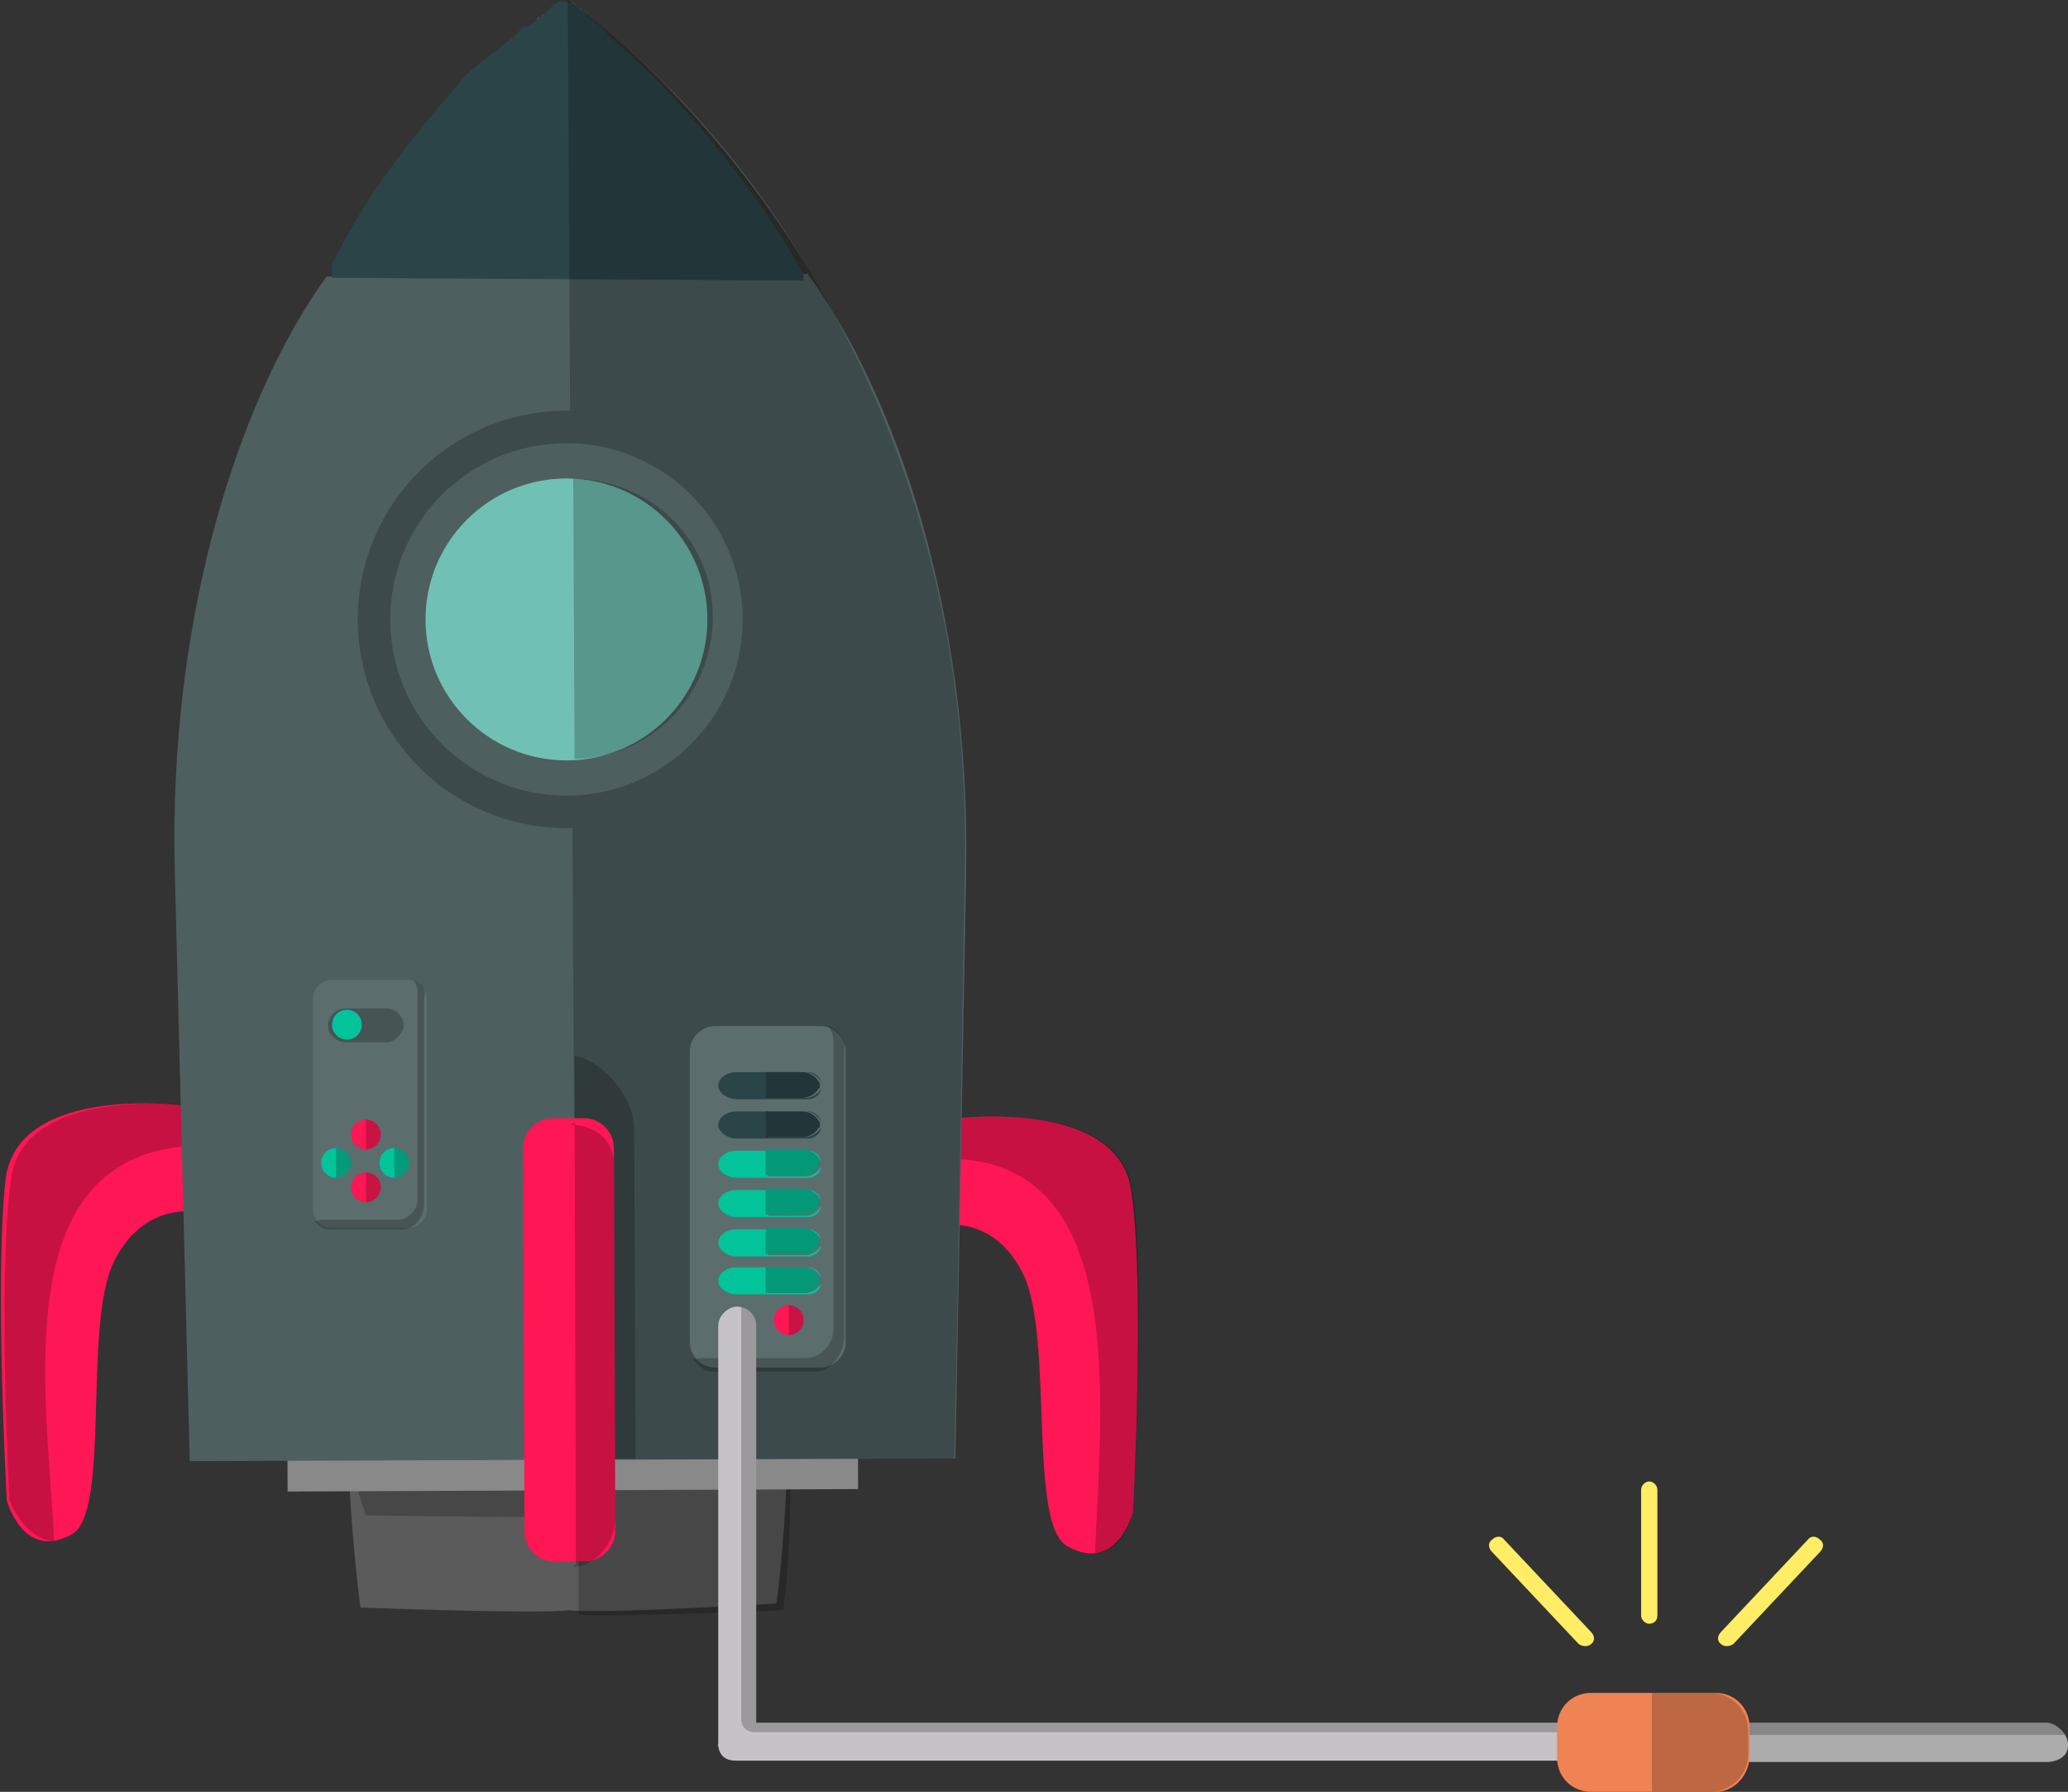 <svg xmlns="http://www.w3.org/2000/svg" xmlns:xlink="http://www.w3.org/1999/xlink" viewBox="1024.9 152.5 152.6 132.2"><rect x="1024.9" y="152.5" width="152.6" height="132.2" fill="#333333" stroke="none"/><path fill="#FF1654" d="M1038.9 234.1s-12.8-1.8-13.6 5.5.1 23.6.1 23.6 1.2 4.5 4.8 2.5c2.9-1.6.8-15.4 3.1-20.1 2.1-4.3 5.8-3.7 5.8-3.7"/><path opacity=".22" d="M1025.7 239.6c-1 7.3-.1 23.6-.1 23.6s1.1 2.9 3.3 3c-.6-11.4-3.6-29 10.9-29.2v-2.9c-.1 0-13.3-1.8-14.1 5.5z"/><path fill="#FF1654" d="M1094.7 235.1s12.8-1.9 13.7 5.4c1 7.3.1 23.6.1 23.6s-1.2 4.5-4.8 2.5c-3-1.5-1-15.4-3.3-20.1-2.1-4.3-5.8-3.6-5.8-3.6"/><path opacity=".22" d="M1108.5 240.5c1 7.3 0 23.6 0 23.6s-.6 2.9-2.8 3c.5-11.4 2.4-29-10.7-29.1v-2.9s12.6-1.9 13.5 5.4z"/><path fill="#5B5B5B" d="M1067.2 260.2h-.7l-15.9.1s.2 5.5.9 10.8c0 0 13.1.5 15.4.2 2.3.3 15.3-.5 15.3-.5.7-5.4.8-10.7.8-10.7l-15.8.1z"/><path opacity=".22" fill="#020202" d="M1067.2 260.2h-.6l-15.9.1s.5 2 1.2 4c0 0 12.8.2 15.7.1v7.2c1.4.3 15.1-.3 15.1-.3.7-5.8.5-11.1.5-11.1h-16z"/><path fill="#898989" d="M1088.222 262.362l-42.1.183-.022-5.1 42.1-.183z"/><g><path fill="#2B4448" d="M1069.7 155.1c-.2-.4-.5-.7-.8-.9-.1-.1-.3-.3-.5-.4-.4-.4-.9-.9-1.4-1-.2-.2-.6-.2-.7 0-.1 0-.1 0-.2.1-.3.3-.7.5-1 .8-.2.1-.4.3-.6.5-.1.1-.2.1-.3.2 0 .1-.1.1-.1.2-.1 0-.1.1-.2.1-.3.3-.1.6.2.7H1064.4c.2-.1.4-.2.6-.4h.1c.2-.1.3-.3.5-.4.2-.2.5-.4.7-.6.1-.1.2-.1.2-.2.2.3.5.5.8.6h.2c0 .2.1.3.3.4.1 0 .2.1.3.1.3.3.5.7.8.9.6.2 1-.3.8-.7z"/><path fill="#4E5F60" d="M1068 153.3c.1.1.2.1.3.2-.2-.1-.2-.1-.3-.2zM1067.4 152.9c.1 0 .1.1.2.1-.1 0-.1-.1-.2-.1zM1068.3 153.6c.1.1.2.1.3.2-.2-.1-.3-.2-.3-.2zM1067.7 153.1l.2.2c-.1-.1-.1-.2-.2-.2zM1064.8 153.7c.1-.1.2-.1.3-.2-.1.1-.2.2-.3.2zM1068.6 153.7l.3.3-.3-.3zM1065.8 153c.1-.1.1-.1.2-.1-.1 0-.1.1-.2.1zM1066 152.8c.1 0 .1-.1.2-.1-.1.1-.2.1-.2.1zM1067 152.6c.1 0 .1.1.2.1-.1-.1-.2-.1-.2-.1zM1065.5 153.3l.2-.2-.2.2zM1065.2 153.5c.1-.1.2-.1.2-.2 0 .1-.1.1-.2.2zM1067.2 152.7c.1 0 .1.1.2.1-.1 0-.1 0-.2-.1zM1069.4 154.4c.1.1.3.2.4.4-.1-.2-.3-.3-.4-.4zM1066.2 152.7c.1 0 .1-.1.2-.1-.1 0-.2 0-.2.1zM1064.4 154l.3-.3c0 .1-.1.2-.3.3zM1084.5 172.2c-5.3-8.6-11.2-14.4-14.7-17.4 3.5 3 9.4 8.6 14.7 17.4zM1063.6 154.8c-3.5 3-9.3 8.7-14.6 17.5 5.3-8.8 11.1-14.5 14.6-17.5zM1084.5 172.7l-35.5.2c-6.3 8.7-11.7 24.8-11.2 43.9l1.1 43.5 28-.1h.6l27.9-.1.8-43.5c.3-19.1-5.3-35.1-11.7-43.9zM1069 154.1c.1.1.2.2.4.3-.2-.1-.3-.2-.4-.3z"/><path fill="#2B4448" d="M1069.8 155.1c-.1-.2-.3-.4-.4-.5l-.3.3c-.1-.1-.6.1-.7 0l-.1-.1c-.1-.1.1-.5 0-.6l.1-.2c-.1-.1-.1-.2-.2-.3v-.1l-.2-.2-.1-.1-.2-.2-.1-.1c-.1 0-.1-.1-.2-.1l-.1-.1c-.1 0-.1-.1-.2-.1h-.4c-.1 0-.6-.1-.6-.1s0 .1-.1.1-.1.1-.1.1c-.1 0-.1.1-.2.1l-.1.1-.2.2s-.1 0-.1.1c-.1.1-.2.1-.2.2 0 0-.1 0-.1.1-.1.1-.2.1-.3.2 0 0-.1 0-.1.1l-.3.3h-.1c-.1.1-.2.2-.4.3v-.1c-.2.1-.4.2-.6.4-1.2 1.2-2.7 2.1-4 3.3-.1.1-.2.2-.3.4-3.1 3.6-6.7 7.8-9.5 13.5v1l34.8.2v-.5c-5-8.7-11-14.7-14.4-17.6z"/><path opacity=".22" fill="#020202" d="M1066.8 152.5s30 20.2 29.3 63.8c-.7 43.5-.8 43.8-.8 43.8l-27.9.1"/><circle fill="#4E5F60" cx="1066.7" cy="198.2" r="15.4"/><circle opacity=".22" cx="1066.7" cy="198.2" r="15.4"/><circle fill="#4E5F60" cx="1066.7" cy="198.2" r="13"/><circle fill="#70C1B3" cx="1066.7" cy="198.2" r="10.4"/><path opacity=".22" fill="#020202" d="M1071.7 235.9c0-3-3-5.4-4.4-5.5l.1 29.7h4.4l-.1-24.2z"/><path opacity=".22" d="M1067 187.8h.2l.1 20.7h-.2c5.8 0 10.4-4.7 10.4-10.5s-4.7-10.2-10.5-10.2z"/></g><g><path fill="#5C6D6D" d="M1085.4 253.4h-7.7c-1.1 0-1.9-.9-1.9-1.9v-21.4c0-1.1.9-1.9 1.9-1.9h7.7c1.1 0 1.9.9 1.9 1.9v21.4c0 1-.8 1.9-1.9 1.9z"/><path opacity=".22" d="M1086 228.2c.3.3.4.8.4 1.2v21.2c0 1.1-1 2.1-2 2.1h-7.7c-.2 0-.5.1-.7.1.4.4.9.9 1.4.9h7.7c1.1 0 2.1-1.4 2.1-2.5V230c.1-.9-.4-1.5-1.2-1.8z"/><circle fill="#FF1654" cx="1083.1" cy="249.9" r="1.1"/><g opacity=".22"><defs><circle id="a" cx="1083.1" cy="249.9" r="1.1"/></defs><clipPath id="b"><use xlink:href="#a" overflow="visible"/></clipPath><path clip-path="url(#b)" fill="#070707" d="M1083.1 246.3h3.4v7.4h-3.4z"/></g><path fill="#2B4448" d="M1084.3 236.4h-2.7v-1.9h2.7c.5 0 1 .3 1.2.8-.1-.5-.5-.8-1-.8h-5.3c-.6 0-1.3.4-1.3 1s.8 1 1.3 1h5.3c.5 0 .9-.3 1-.8-.3.4-.7.7-1.2.7z"/><path opacity=".22" fill="#020202" d="M1085.3 235.8c0-.1.1-.2.1-.3 0 .1 0 .2-.1.3zM1085.3 235.2c0 .1.1.2.1.3 0-.1 0-.2-.1-.3z"/><path fill="#2B4448" d="M1085.4 235.5c0-.1 0-.2-.1-.3-.2-.4-.7-.7-1.2-.7h-2.7v1.9h2.7c.5 0 1-.3 1.2-.7.1 0 .1-.1.1-.2z"/><path opacity=".22" fill="#020202" d="M1085.4 235.5c0-.1 0-.2-.1-.3-.2-.4-.7-.7-1.2-.7h-2.7v1.9h2.7c.5 0 1-.3 1.2-.7.1 0 .1-.1.1-.2z"/><path fill="#2B4448" d="M1084.3 233.5h-2.7v-1.9h2.7c.5 0 1 .3 1.2.8-.1-.5-.5-.8-1-.8h-5.3c-.6 0-1.3.4-1.3 1s.8 1 1.3 1h5.3c.5 0 .9-.3 1-.8-.3.5-.7.7-1.2.7z"/><path opacity=".22" fill="#020202" d="M1085.3 232.9c0-.1.1-.2.1-.3 0 .1 0 .2-.1.3z"/><path opacity=".22" fill="#020202" d="M1085.3 232.3c0 .1.1.2.1.3 0-.1 0-.2-.1-.3z"/><path fill="#2B4448" d="M1085.4 232.6c0-.1 0-.2-.1-.3-.2-.4-.7-.7-1.2-.7h-2.7v1.9h2.7c.5 0 1-.3 1.2-.7.1 0 .1-.1.1-.2z"/><path opacity=".22" fill="#020202" d="M1085.4 232.6c0-.1 0-.2-.1-.3-.2-.4-.7-.7-1.2-.7h-2.7v1.9h2.7c.5 0 1-.3 1.2-.7.1 0 .1-.1.1-.2z"/><path fill="#02C39A" d="M1084.3 239.3h-2.7v-1.9h2.7c.5 0 1 .3 1.2.8-.1-.5-.5-.8-1-.8h-5.3c-.6 0-1.3.4-1.3 1s.8 1 1.3 1h5.3c.5 0 .9-.3 1-.8-.3.4-.7.7-1.2.7z"/><path opacity=".22" fill="#020202" d="M1085.3 238.1c0 .1.1.2.1.3 0-.2 0-.2-.1-.3z"/><path opacity=".22" fill="#020202" d="M1085.3 238.6c0-.1.1-.2.1-.3 0 .1 0 .2-.1.3z"/><path fill="#02C39A" d="M1085.4 238.3c0-.1 0-.2-.1-.3-.2-.4-.7-.7-1.2-.7h-2.7v1.9h2.7c.5 0 1-.3 1.2-.7.1 0 .1-.1.1-.2z"/><path opacity=".22" fill="#020202" d="M1085.4 238.3c0-.1 0-.2-.1-.3-.2-.4-.7-.7-1.2-.7h-2.7v1.9h2.7c.5 0 1-.3 1.2-.7.1 0 .1-.1.1-.2z"/><g><path fill="#02C39A" d="M1084.3 242.2h-2.7v-1.9h2.7c.5 0 1 .3 1.2.8-.1-.5-.5-.8-1-.8h-5.3c-.6 0-1.3.4-1.3 1s.8 1 1.3 1h5.3c.5 0 .9-.3 1-.8-.3.4-.7.7-1.2.7z"/><path opacity=".22" fill="#020202" d="M1085.3 240.9c0 .1.1.2.1.3 0-.1 0-.2-.1-.3z"/><path opacity=".22" fill="#020202" d="M1085.3 241.5c0-.1.1-.2.1-.3 0 .1 0 .2-.1.3z"/><path fill="#02C39A" d="M1085.4 241.2c0-.1 0-.2-.1-.3-.2-.4-.7-.7-1.2-.7h-2.7v1.9h2.7c.5 0 1-.3 1.2-.7.1 0 .1-.1.1-.2z"/><path opacity=".22" fill="#020202" d="M1085.4 241.2c0-.1 0-.2-.1-.3-.2-.4-.7-.7-1.2-.7h-2.7v1.9h2.7c.5 0 1-.3 1.2-.7.1 0 .1-.1.1-.2z"/></g><g><path fill="#02C39A" d="M1084.3 245.1h-2.7v-1.9h2.7c.5 0 1 .3 1.2.8-.1-.5-.5-.8-1-.8h-5.3c-.6 0-1.3.4-1.3 1s.8 1 1.3 1h5.3c.5 0 .9-.3 1-.8-.3.4-.7.7-1.2.7z"/><path opacity=".22" fill="#020202" d="M1085.3 243.8c0 .1.1.2.1.3 0-.1 0-.2-.1-.3z"/><path opacity=".22" fill="#020202" d="M1085.3 244.4c0-.1.1-.2.1-.3 0 .1 0 .2-.1.3z"/><path fill="#02C39A" d="M1085.4 244.1c0-.1 0-.2-.1-.3-.2-.4-.7-.7-1.2-.7h-2.7v1.9h2.7c.5 0 1-.3 1.2-.7.1 0 .1-.1.1-.2z"/><path opacity=".22" fill="#020202" d="M1085.4 244.1c0-.1 0-.2-.1-.3-.2-.4-.7-.7-1.2-.7h-2.7v1.9h2.7c.5 0 1-.3 1.2-.7.1 0 .1-.1.1-.2z"/></g><g><path fill="#02C39A" d="M1084.3 247.9h-2.7V246h2.7c.5 0 1 .3 1.2.8-.1-.5-.5-.8-1-.8h-5.3c-.6 0-1.3.4-1.3 1s.8 1 1.3 1h5.3c.5 0 .9-.3 1-.8-.3.4-.7.7-1.2.7z"/><path opacity=".22" fill="#020202" d="M1085.3 246.7c0 .1.1.2.1.3 0-.1 0-.2-.1-.3zM1085.3 247.3c0-.1.1-.2.1-.3 0 .1 0 .2-.1.3z"/><path fill="#02C39A" d="M1085.4 247c0-.1 0-.2-.1-.3-.2-.4-.7-.7-1.2-.7h-2.7v1.9h2.7c.5 0 1-.3 1.2-.7.1 0 .1-.1.1-.2z"/><path opacity=".22" fill="#020202" d="M1085.4 247c0-.1 0-.2-.1-.3-.2-.4-.7-.7-1.2-.7h-2.7v1.9h2.7c.5 0 1-.3 1.2-.7.1 0 .1-.1.1-.2z"/></g><path fill="#C5C3C6" d="M1143.3 279.6h-62.6v-29.3c0-.8-.7-1.4-1.4-1.4s-1.4.7-1.4 1.4v30.8c0 .2-.1.1 0 .2.1.8.6 1.1 1.3 1.1h64.3c.8 0 1.6-.4 1.6-1.2v-.2c-.2-.6-1.1-1.4-1.8-1.4z"/><g opacity=".22"><defs><path id="c" d="M1143.3 279.6h-62.6v-29.3c0-.8-.7-1.4-1.4-1.4s-1.4.7-1.4 1.4v30.8c0 .2-.1.1 0 .2.1.8.6 1.1 1.3 1.1h64.3c.8 0 1.6-.4 1.6-1.2v-.2c-.2-.6-1.1-1.4-1.8-1.4z"/></defs><clipPath id="d"><use xlink:href="#c" overflow="visible"/></clipPath><path clip-path="url(#d)" fill="#050505" d="M1150.6 280.3h-70c-.6 0-1-.4-1-1v-37.7c0-.6.4-1 1-1h70c.6 0 1 .4 1 1v37.7c0 .5-.4 1-1 1z"/></g><path fill="#ACACAD" d="M1175.9 279.6h-25.2v2.9h25.2c.8 0 1.6-.4 1.6-1.2v-.1c0-.8-.9-1.6-1.6-1.6z"/><g opacity=".22"><defs><path id="e" d="M1175.9 279.6h-25.2v2.9h25.2c.8 0 1.6-.4 1.6-1.2v-.1c0-.8-.9-1.6-1.6-1.6z"/></defs><clipPath id="f"><use xlink:href="#e" overflow="visible"/></clipPath><path clip-path="url(#f)" fill="#050505" d="M1140.6 269.5h42.9v11h-42.9z"/></g><path fill="#EF8354" d="M1151.5 284.7h-9.2c-1.4 0-2.5-1.1-2.5-2.5v-2.3c0-1.4 1.1-2.5 2.5-2.5h9.2c1.4 0 2.5 1.1 2.5 2.5v2.3c-.1 1.4-1.2 2.5-2.5 2.5z"/><g opacity=".22"><defs><path id="g" d="M1151.1 284.7h-8.6c-1.5 0-2.8-1.2-2.8-2.8v-1.7c0-1.5 1.2-2.8 2.8-2.8h8.6c1.5 0 2.8 1.2 2.8 2.8v1.7c0 1.6-1.3 2.8-2.8 2.8z"/></defs><clipPath id="h"><use xlink:href="#g" overflow="visible"/></clipPath><path clip-path="url(#h)" fill="#070505" d="M1146.8 268.9h24.6v20.9h-24.6z"/></g><path fill="#FFED66" d="M1146.6 272.3c-.3 0-.6-.3-.6-.6v-9.3c0-.3.3-.6.6-.6s.6.3.6.6v9.3c0 .4-.3.6-.6.6zM1151.9 273.8c-.3-.2-.3-.6 0-.9l6.4-6.8c.2-.3.6-.3.9 0 .3.2.3.6 0 .9l-6.4 6.8c-.3.2-.7.2-.9 0zM1142.3 273.8c.3-.2.3-.6 0-.9l-6.4-6.8c-.2-.3-.6-.3-.9 0-.3.2-.3.6 0 .9l6.4 6.8c.3.2.7.2.9 0z"/></g><g><path fill="#FF1654" d="M1068.1 267.7h-2.3c-1.2 0-2.2-1-2.2-2.2l-.1-28.3c0-1.2 1-2.2 2.2-2.2h2.3c1.2 0 2.2 1 2.2 2.2l.1 28.3c0 1.2-1.1 2.2-2.2 2.2z"/><path opacity=".22" fill="#020202" d="M1067 235.5l.3-.2.1 32.6s-.3.2-.2.2h-.1c1.8 0 3.2-1.8 3.2-3.6l-.1-25.9c.1-1.9-1.3-3.1-3.2-3.1z"/></g><g><path fill="#5C6D6D" d="M1055 243.1h-5.6c-.8 0-1.4-.6-1.4-1.4v-15.5c0-.8.6-1.4 1.4-1.4h5.6c.8 0 1.4.6 1.4 1.4v15.5c0 .7-.6 1.4-1.4 1.4z"/><path opacity=".22" d="M1055.4 224.8c.2.2.3.6.3.8V241c0 .8-.7 1.5-1.5 1.5h-5.6c-.1 0-.3.1-.5.1.3.3.6.6 1 .6h5.6c.8 0 1.5-1 1.5-1.8v-15.3c.2-.6-.2-1.1-.8-1.3z"/><circle fill="#FF1654" cx="1051.9" cy="236.2" r="1.1"/><g opacity=".22"><defs><circle id="i" cx="1051.9" cy="236.2" r="1.1"/></defs><clipPath id="j"><use xlink:href="#i" overflow="visible"/></clipPath><path clip-path="url(#j)" fill="#070707" d="M1051.9 232.5h3.4v7.4h-3.4z"/></g><circle fill="#FF1654" cx="1051.9" cy="240.1" r="1.1"/><g opacity=".22"><defs><circle id="k" cx="1051.9" cy="240.1" r="1.1"/></defs><clipPath id="l"><use xlink:href="#k" overflow="visible"/></clipPath><path clip-path="url(#l)" fill="#070707" d="M1051.9 236.4h3.4v7.4h-3.4z"/></g><circle fill="#02C39A" cx="1049.7" cy="238.3" r="1.1"/><g opacity=".22"><defs><circle id="m" cx="1049.7" cy="238.3" r="1.1"/></defs><clipPath id="n"><use xlink:href="#m" overflow="visible"/></clipPath><path clip-path="url(#n)" fill="#070707" d="M1049.7 234.6h3.4v7.4h-3.4z"/></g><circle fill="#02C39A" cx="1054" cy="238.3" r="1.1"/><g opacity=".22"><defs><circle id="o" cx="1054" cy="238.3" r="1.1"/></defs><clipPath id="p"><use xlink:href="#o" overflow="visible"/></clipPath><path clip-path="url(#p)" fill="#070707" d="M1054 234.6h3.4v7.4h-3.4z"/></g><path fill="#465454" d="M1053.4 229.4h-3c-.7 0-1.3-.6-1.3-1.2 0-.7.6-1.3 1.3-1.3h3c.7 0 1.3.6 1.3 1.3-.1.6-.7 1.2-1.3 1.2z"/><circle fill="#02C39A" cx="1050.5" cy="228.1" r="1.1"/></g></svg>
